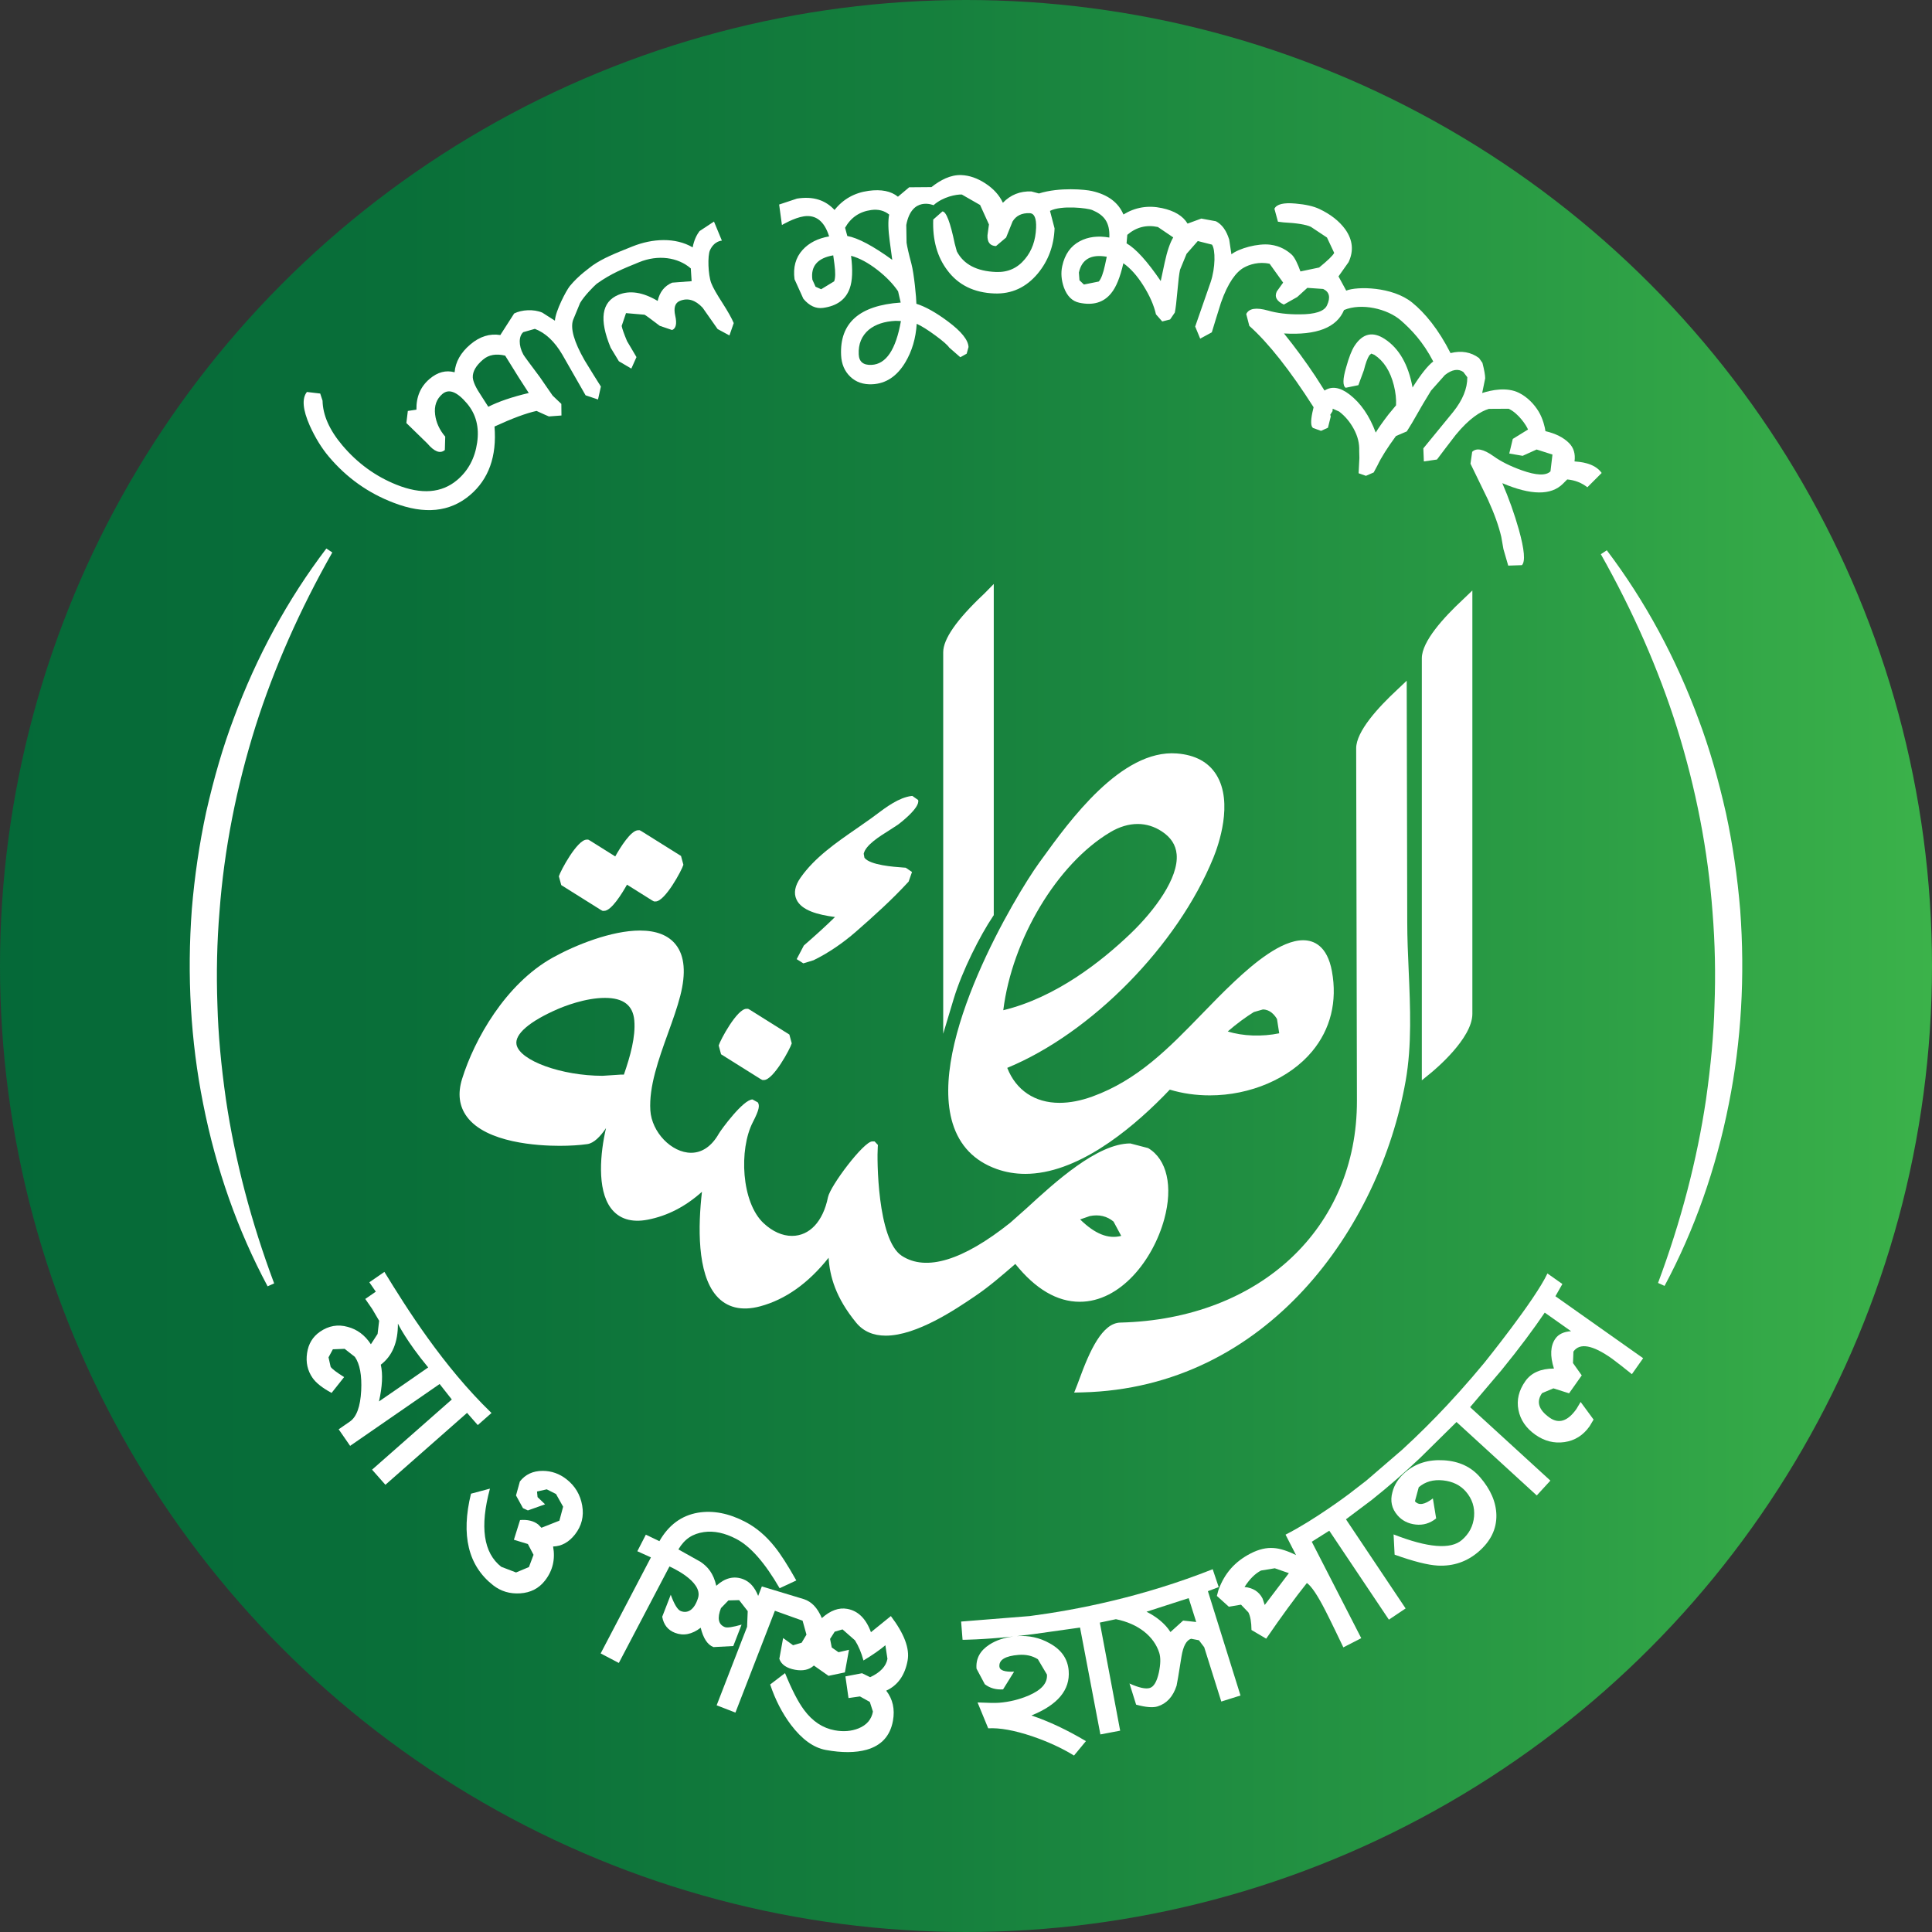 <?xml version="1.0" encoding="utf-8"?>
<!-- Generator: Adobe Illustrator 25.4.1, SVG Export Plug-In . SVG Version: 6.00 Build 0)  -->
<svg version="1.1" id="Layer_1" xmlns="http://www.w3.org/2000/svg" xmlns:xlink="http://www.w3.org/1999/xlink" x="0px" y="0px"
	 viewBox="0 0 1080 1080" style="enable-background:new 0 0 1080 1080;" xml:space="preserve">
<rect x="0" y="0" width="1080" height="1080" fill="#333333" stroke="none"/>
<style type="text/css">
	.st0{fill:url(#SVGID_1_);}
	.st1{fill:#FFFFFF;}
	.st2{fill:url(#SVGID_00000155825429926638607050000002373017383773903522_);}
	.st3{fill:url(#SVGID_00000020371378769989497430000011585365206235262137_);}
	.st4{fill:url(#SVGID_00000152982530527502916470000013917189062645791130_);}
	.st5{fill:url(#SVGID_00000140721906646382578820000004897296977152112051_);}
	.st6{fill:url(#SVGID_00000035509410271529143540000001539907918711185807_);}
	.st7{fill:url(#SVGID_00000128459807505946915600000012027251440657986188_);}
	.st8{fill:url(#SVGID_00000122710368493955726210000014427748392523573147_);}
	.st9{fill:url(#SVGID_00000041284604909465693490000004024943470390479036_);}
	.st10{fill:url(#SVGID_00000180337859985267040850000011938107181595533954_);}
	.st11{fill:url(#SVGID_00000039848946089812516460000017061707832873377209_);}
	.st12{fill:url(#SVGID_00000127735209438794512350000017780100932148242068_);}
	.st13{fill:url(#SVGID_00000100371359210847483480000006916978798164251833_);}
	.st14{fill:url(#SVGID_00000134955620519697578120000008809727457582151814_);}
	.st15{fill:url(#SVGID_00000062878206948339105400000002667633140602075281_);}
	.st16{fill:url(#SVGID_00000069394094597828853610000015090671897443397516_);}
	.st17{fill:url(#SVGID_00000010997633561237484350000009343867939528095656_);}
	.st18{fill:url(#SVGID_00000040576633138864612870000002704894051870879420_);}
	.st19{fill:url(#SVGID_00000114759901680966085700000011443073357722080386_);}
</style>
<g>
	<linearGradient id="SVGID_1_" gradientUnits="userSpaceOnUse" x1="0" y1="540" x2="1080" y2="540">
		<stop  offset="0" style="stop-color:#056938"/>
		<stop  offset="0.207" style="stop-color:#096F39"/>
		<stop  offset="0.476" style="stop-color:#157F3D"/>
		<stop  offset="0.777" style="stop-color:#299A44"/>
		<stop  offset="1" style="stop-color:#3BB24A"/>
	</linearGradient>
	<circle class="st0" cx="540" cy="540" r="540"/>
	<g>
		<path class="st1" d="M149.6,719.06c-16.73-31.25-28.86-65.62-36.06-102.16c-6.96-34.92-9.08-71.51-6.3-108.73
			c1.5-18.16,4.18-36.34,7.97-54.05c4.49-19.72,9.51-36.84,15.38-52.38c12.88-34.82,30.32-66.82,51.84-95.12l3.33,2.2
			c-18.13,31.94-32.56,64.62-42.9,97.15c-10.77,34.22-17.56,69.01-20.14,103.4c-1.43,17.04-1.82,34.77-1.17,52.72
			c0.45,16.05,2,33.25,4.76,52.61c5.04,33.92,14.11,68.48,26.94,102.72L149.6,719.06z M930.5,718.83l-3.64-1.65
			c12.77-34.24,21.78-68.69,26.79-102.4c2.77-19.55,4.33-36.69,4.75-52.39c0.68-17.62,0.31-35.3-1.09-52.56
			c-2.54-34.32-9.24-69-19.91-103.11c-10.21-32.39-24.51-65-42.52-96.92l3.34-2.18c21.36,28.24,38.66,60.18,51.44,94.92
			c5.84,15.59,10.82,32.67,15.21,52.2c3.7,17.2,6.36,35.32,7.91,53.88c2.75,37.18,0.61,73.64-6.34,108.39
			C959.25,653.45,947.15,687.72,930.5,718.83z"/>
		<path class="st1" d="M267.08,796.63l7.67-6.76c-27.22-26.28-47.58-58.84-59.87-78.88c-4.78,3.33-8.42,5.82-8.42,5.82l3.62,5.24
			l-5.89,4.07l3.94,5.71l3.81,6.49l-0.86,7.36l-3.75,5.77c-3.33-5.07-7.63-8.31-12.94-9.71c-5.49-1.55-10.66-0.65-15.53,2.71
			c-4.06,2.8-6.46,6.79-7.21,11.96c-0.76,5.17,0.26,9.79,3.07,13.84c1.93,2.81,5.48,5.61,10.64,8.4l7.01-8.85
			c-4.2-2.62-6.71-4.53-7.53-5.71l-1.19-5.32l2.42-4.5l6.59-0.26l5.73,4.5c2.76,3.99,3.94,10.3,3.52,18.9
			c-0.47,8.92-2.58,14.67-6.32,17.25l-6.27,4.33l6.4,9.26l50.04-34.57l6.8,8.64l-44.57,39.24l7.45,8.45l45.65-40.2L267.08,796.63z
			 M211.85,783.41c1.89-8.34,2.22-15.18,1.02-20.54c6.45-4.91,9.64-12.57,9.56-22.96c0,0,4.7,9.74,16.93,24.5
			C233.47,768.56,211.85,783.41,211.85,783.41z"/>
		<path class="st1" d="M316.71,826.93c-3.99-3.14-8.45-4.7-13.36-4.71c-5.4,0.01-9.64,1.97-12.73,5.91l-2.17,7.83l3.89,7.1
			l2.74,1.28l9.63-3.42l-4.21-4.03l-0.3-3.12l5.44-1.22l5.17,2.61l3.98,7.09l-2.09,7.82l-10.04,3.96l-1.76-1.81
			c-2.56-2.02-5.96-2.85-10.18-2.5l-3.45,11.02l7.82,2.38l3.16,6.02l-2.57,6.86l-7.21,3.02l-8.27-3.17
			c-9.96-7.82-12.06-22.38-6.32-43.69l-10.59,2.82c-5.68,23.2-1.57,40.24,12.32,51.15c4.35,3.42,9.42,4.94,15.2,4.56
			c5.78-0.37,10.39-2.73,13.8-7.09c4.35-5.54,5.88-11.91,4.58-19.1c4.74-0.13,8.81-2.38,12.23-6.73c3.73-4.77,5.09-10.17,4.03-16.19
			C324.39,835.55,321.49,830.67,316.71,826.93z"/>
		<path class="st1" d="M486.87,912.41c-2.78-7.59-7.18-11.93-13.23-13.04c-4.69-0.86-9.44,0.87-14.22,5.16
			c-2.54-5.93-5.74-9.12-9.93-10.56l-23.61-7.15l-2.06,5.3c-1.88-4.8-4.66-7.9-8.33-9.33c-5.16-2-10.18-0.77-15.08,3.67
			c-1.61-6.96-4.7-10.63-8.88-13.44l-12.31-6.89c3.57-6,8.03-8.76,14.25-9.69c5.64-0.81,11.69,0.47,18.13,3.84
			c7.93,4.14,15.99,13.33,24.21,27.55l9.33-4.35c-4.83-8.6-8.9-14.92-12.18-18.95c-4.82-6.03-10.24-10.62-16.3-13.79
			c-9.21-4.82-18.05-6.53-26.48-5.14c-9.23,1.59-16.42,6.89-21.57,15.92l-7.58-3.63l-4.76,9.26l7.6,3.44l-28.1,53.68l10.16,5.33
			l28.3-53.93c0,0,18.92,8.12,15.99,17.58c-2.04,6.59-5.72,8.88-9.67,7.34c-1.77-0.68-3.63-3.73-5.6-9.12l-4.77,12.3
			c0.79,4.45,3.16,7.45,7.12,8.98c4.73,1.84,9.53,0.89,14.39-2.84c1.44,5.93,3.82,9.53,7.14,10.82l11.08-0.58l4.64-11.97
			c-4.94,1.42-8.04,1.87-9.31,1.39c-3.68-1.43-4.42-4.97-2.22-10.62l4.17-4.31l5.98-0.16l4.81,6.15l-0.36,8.78l-17.01,43.86
			l10.5,4.07l22.06-56.92l15.48,5.55l2.17,7.79l-2.71,4.54l-4.78,1.39l-5.56-4.02l-2.12,11.63c1.11,3.21,4.05,5.24,8.83,6.11
			c4.4,0.79,7.89,0.01,10.48-2.37l8.2,5.76l9.13-1.92l2.3-12.64l-5.86,1.36l-3.77-2.65l-0.94-4.79l2.58-4.04l4.38-1.28l6.95,6.11
			c2.03,3.22,3.61,6.98,4.75,11.27c5.09-3.08,9.18-5.92,12.25-8.52l1.16,7.6c-0.76,4.17-3.98,7.6-9.67,10.26l-4.54-2.22l-9.29,1.78
			l1.73,12.1l6.4-0.91l5.51,3.08l1.74,5.4c-0.8,4.4-3.49,7.53-8.06,9.39c-3.99,1.59-8.41,1.95-13.25,1.07
			c-6.72-1.22-12.43-4.99-17.13-11.31c-3.29-4.37-6.85-11.26-10.69-20.66l-8.31,6.35c2.84,8.53,6.72,16.05,11.61,22.56
			c6.15,8.12,12.66,12.81,19.51,14.05c9.02,1.64,16.62,1.59,22.79-0.13c8.28-2.35,13.19-7.74,14.72-16.16
			c1.17-6.49-0.07-12.11-3.76-16.86c6.47-2.98,10.46-8.61,11.97-16.89c1.21-6.71-1.91-14.97-9.37-24.81L486.87,912.41z"/>
		<path class="st1" d="M807.08,816.31c-8.56-0.52-15.73,1.71-21.53,6.7c-3.74,3.22-6.13,6.93-7.19,11.16
			c-1.33,4.84-0.39,9.13,2.82,12.86c2.57,2.99,5.96,4.72,10.18,5.2c4.2,0.48,8.02-0.67,11.46-3.42l-1.83-11.18
			c-4.56,3.53-7.9,4.06-10.03,1.59l2.13-7.84c3.63-3.12,8.16-4.41,13.57-3.83c5.42,0.58,9.67,2.66,12.79,6.27
			c3.5,4.07,5.01,8.71,4.56,13.94c-0.46,5.23-2.73,9.61-6.82,13.12c-6.26,5.4-19,4.36-38.17-3.13l0.58,11.32
			c10.55,3.78,18.6,5.81,24.17,6.11c8.66,0.42,16.23-2.16,22.72-7.75c6.78-5.83,10.12-12.65,10-20.44
			c-0.15-7.25-3.18-14.32-9.11-21.2C822.4,819.98,815.63,816.83,807.08,816.31z"/>
		<path class="st1" d="M681.26,887.19l-3.36-9.99c-39.01,15.47-76.01,22.76-102.26,26.19l-38.37,3.07l0.81,10.2
			c0,0,10.78-0.01,28.44-1.86c-5.1,0.61-9.58,2.08-13.4,4.53c-5.27,3.39-7.69,7.88-7.24,13.47l4.63,8.69
			c2.8,2.17,6.2,3.14,10.21,2.89l6.16-9.9c-5.31,0.2-8.04-0.76-8.21-2.86c-0.3-3.75,3.24-5.92,10.66-6.52
			c4.15-0.33,7.77,0.48,10.85,2.42l5.07,8.57c0.38,4.74-3.04,8.64-10.24,11.72c-5.22,2.23-10.7,3.58-16.45,4.04
			c-2.04,0.16-6.07,0.11-12.1-0.17l5.95,14.46c6.43-0.36,14.6,1.11,24.53,4.43c8.83,3.02,16.64,6.61,23.44,10.79l6.66-8.06
			c-10.46-6.24-20.62-11.02-30.45-14.34c14.73-5.96,21.67-14.31,20.81-25.03c-0.53-6.65-4.09-11.76-10.69-15.34
			c-5.53-3.14-11.62-4.44-18.25-3.99l9.14-1.1l26.15-3.68l11.37,59.74l11.06-2.1l-11.37-60.42l9-1.9
			c12.63,2.54,21.35,9.69,24.22,18.8c0.85,2.67,0.77,6.35-0.22,11.03c-1.11,5.04-2.79,7.91-5.03,8.61
			c-2.32,0.73-6.11-0.1-11.39-2.49l3.71,11.82c5.41,1.48,9.41,1.81,12.02,0.98c5.08-1.59,8.6-5.44,10.59-11.55
			c0.26-0.95,1.17-6.4,2.75-16.35c0.95-5.79,2.75-9.09,5.36-9.91l4.38,0.83l2.96,3.9l9.55,30.37l10.74-3.38l-18.22-58.32
			L681.26,887.19z M661.38,905.91l-7.09,6.41c-3.05-4.84-8.09-8.73-13.39-11.35l23.58-7.61l4.21,13.35L661.38,905.91z"/>
		<path class="st1" d="M873.38,717.77l-8.36-5.9c-6.79,14.67-35.35,50.03-35.35,50.03c-4.33,5.25-8.98,10.67-13.96,16.21l-7.02,7.67
			c-7.66,8.18-15.95,16.45-24.78,24.55l-20.1,17.31l-9.88,7.63c0,0-19.09,14.38-35.3,22.61l5.86,11.42
			c-4.91-2.42-9.08-3.73-12.51-3.93c-4.01-0.32-8.28,0.67-12.81,2.99c-8.92,4.59-14.6,11.11-18.02,20.37l-0.91,3.4l6.67,6.03
			l6.82-1.14l4.13,4.32c1.11,2.16,1.68,5.44,1.73,9.84l8.22,4.85c8.47-12.36,16.06-22.73,22.75-31.11c2.5,1.7,5.96,6.83,10.34,15.41
			c1.42,2.77,3.25,6.47,5.5,11.12c2.43,5.15,3.95,8.29,4.54,9.44l10.01-5.14l-27.66-53.91l9.79-6.16l33.32,49.72l9.35-6.27
			L752.4,849.3l14.34-10.78c9.5-7.54,18.61-15.51,27.22-23.64l20.24-19.97l44.86,41.06l7.61-8.3l-44.87-41.06l17.55-20.68
			c10.01-12.25,18.21-23.36,24.17-32.17l14.72,10.4c-4.07,0.26-6.99,1.63-8.74,4.1c-2.84,4.02-3.12,9.61-0.84,16.77
			c-7.34,0.01-12.67,2.35-15.99,7.05c-3.67,5.19-4.95,10.55-3.85,16.1c1.09,5.54,4.23,10.15,9.43,13.83
			c5.08,3.58,10.5,4.96,16.3,4.13c5.78-0.83,10.47-3.79,14.05-8.86l2.22-3.73l-7.24-9.85l-2.34,3.92
			c-4.85,6.87-9.85,8.48-14.99,4.86c-6.19-4.37-7.6-8.95-4.23-13.71l6.35-2.68l8.75,2.78l7.09-10.03l-4.9-6.88l0.25-6.43
			c3.54-5.02,10.69-3.72,21.45,3.88l5.12,3.9l6.11,4.86l6.29-8.92l-49.04-34.65L873.38,717.77z M706.99,897.19l-1.21-3.6
			c-1.97-3.84-5.33-6-10.08-6.45c2.83-4.44,5.91-7.5,9.21-9.2l7.71-1.27l7.86,2.74L706.99,897.19z"/>
		<path class="st1" d="M410.16,180.61c-1.12-2.7-3.23-6.45-6.32-11.27c-3.09-4.81-5.27-8.49-6.27-11.15
			c-1.74-4.6-2.1-15.19-0.69-18.31c2.42-5.3,6.66-5.36,6.66-5.36l-4.42-10.67l-8.08,5.33c-1.52,1.99-3.12,5.12-3.83,9.1
			c-9.64-5.66-22.39-5.03-33.64-0.53c-9.94,3.97-16.39,6.55-22.25,10.59c-1.57,1.28-7.72,5.4-12.79,11.57
			c-1.95,2.37-8.05,13.96-8.33,19.35l-7.06-4.51c-4.87-2.06-11.49-1.64-15.72,0.48l-7.74,12.06c-5.91-0.95-11.49,0.79-16.74,5.24
			c-5.39,4.56-8.32,9.75-8.82,15.57c-4.84-1.32-9.48-0.1-13.93,3.67c-5.08,4.29-7.55,10.03-7.4,17.23l-4.81,0.72l-0.82,6.75
			l5.86,5.71l5.86,5.71c3.93,4.64,7.19,5.87,9.79,3.67l0.22-7.47c-3.24-3.82-5.11-7.93-5.65-12.34c-0.61-4.87,0.75-8.72,4.09-11.54
			c3.59-3.03,8.16-1.26,13.73,5.33c5.05,5.97,6.94,13.29,5.66,21.95c-1.26,8.67-4.99,15.63-11.18,20.86
			c-8.67,7.32-19.98,8.19-33.93,2.6c-11.74-4.71-21.81-12.04-30.22-21.99c-7.21-8.53-10.92-16.87-11.08-24.98l-1.31-3.99l-7.43-0.88
			c-2.89,3.62-2.35,9.9,1.61,18.86c3.06,6.76,6.63,12.55,10.71,17.38c9.94,11.76,22.02,20.34,36.24,25.73
			c17.16,6.62,31.35,5.19,42.55-4.28c10.52-8.9,15.1-21.69,13.75-38.37c9.93-4.57,17.77-7.48,23.5-8.72
			c3.99,1.83,6.29,2.85,6.9,3.08l7.03-0.53l-0.07-6.48l-2.43-2.31l-2.44-2.33l-3.54-5.12l-3.53-5.13c-5.85-7.8-8.95-12.02-9.3-12.69
			c-2.84-5.24-2.53-10.41-0.02-12.53l6.46-1.84c5.9,2.22,11.01,7.01,15.32,14.35l13.04,22.8l6.94,2.33l1.61-7.23l-4.05-6.44
			l-5.06-8.24c-6-10.48-8.02-17.95-6.44-22.52l3.93-9.53c2.35-4.01,7.61-9.29,9.23-10.68c8.15-5.84,14.65-8.37,23.8-12.12
			c10.47-4.3,21.68-2.78,28.85,3.49l0.46,7.14l-10.86,0.82c-4.26,1.77-6.98,5.18-8.13,10.21c-8.26-4.9-15.58-6.04-21.94-3.4
			c-9.43,3.92-10.88,13.77-4.32,29.57l4.59,7.57l6.96,4.09l2.87-6.43l-2.67-4.53l-2.62-4.42c-1.71-4.1-2.7-6.92-2.98-8.46l2.42-7.17
			l10.37,0.89c0.67,0.33,3.51,2.41,8.51,6.22l6.89,2.34c2.17-0.9,2.76-3.55,1.76-7.97c-1-4.41-0.15-7.18,2.54-8.3
			c4.42-1.83,8.67-0.57,12.76,3.79c2.78,3.94,5.57,7.92,8.38,11.93l6.61,3.58L410.16,180.61z M295.58,219.69
			c-9.38,2.22-16.91,4.79-22.62,7.7l-4.02-6.27c-2.96-4.37-4.51-7.77-4.65-10.19c-0.11-3.28,1.81-6.6,5.78-9.95
			c3.16-2.67,7.26-3.4,12.32-2.18C288.08,208.06,292.47,215.02,295.58,219.69z"/>
		<path class="st1" d="M880.17,257.94c0.57-4.24-0.46-7.68-3.11-10.31c-3.09-3.09-7.47-5.29-13.15-6.61
			c-0.23-2.03-1.38-6.93-3.77-10.92c-2.5-4.17-6.32-8.13-10.96-10.46c-6.83-3.45-15.5-1.59-20.63,0.06l1.68-8.2
			c0-1.79-0.52-4.67-1.54-8.66l-1.91-2.7c-4.5-3.34-9.81-4.27-15.93-2.76c-6.66-13.2-14.3-22.49-21.49-28.29
			c-11.06-8.93-30.76-9.09-36.81-6.63l-4.32-7.95l5.63-7.97c2.97-6.3,2.35-12.42-1.85-18.34c-3.37-4.63-8.22-8.43-14.53-11.4
			c-3.23-1.52-7.65-2.52-13.23-3c-6.68-0.63-10.63,0.33-11.84,2.89l1.97,7.24l3.05,0.38c7.52,0.39,12.64,1.22,15.35,2.49l9.01,5.98
			l4.03,8.58c-0.69,1.45-3.5,4.19-8.42,8.19l-10.44,2.19c-1.43-3.99-3.18-7.9-4.94-9.46c-2.56-2.27-6.26-4.77-11.91-5.49
			c-6.99-0.88-17.48,2.04-21.74,5.37l-1.24-8.28c-0.62-1.68-2.22-7.49-7.44-10.2l-8.14-1.5l-7.69,2.82
			c-2.56-4.28-7.33-7.17-14.31-8.67c-7.77-1.67-14.94-0.48-21.53,3.57c-2.92-6.85-8.81-11.1-17.58-13.11
			c-3.63-0.84-18.07-2.27-29.67,1.36l-4.21-1.13c-6.31-0.25-11.63,1.87-15.94,6.33c-1.94-4.21-5.18-7.79-9.69-10.76
			c-4.51-2.97-9.03-4.54-13.57-4.72c-6-0.22-11.66,2.77-16.67,6.73l-12.45,0.1l-6.28,5.27c-3.87-3.16-9.33-4.25-16.4-3.29
			c-7.87,1.07-14.22,4.63-19.04,10.69c-5.08-5.45-11.82-7.8-20.98-6.35l-9.99,3.32l1.56,11.45c0,0,6.73-4.02,12.22-4.85
			c6.82-1.03,11.55,2.8,14.16,11.21c-6.31,1.1-11.25,3.61-14.81,7.53c-3.91,4.29-5.42,9.77-4.52,16.44l4.92,10.87
			c3.31,3.97,6.99,5.68,11.01,5.13c7.79-1.05,12.77-4.72,14.95-10.99c1.48-4.12,1.72-10.17,0.72-18.13
			c4.67,1.25,9.61,3.91,14.84,7.98c4.89,3.83,8.67,7.78,11.44,11.86l1.46,6.3c-23.06,1.58-34.16,11.39-33.31,29.45
			c0.24,4.94,1.94,8.93,5.13,11.99c3.19,3.06,7.29,4.46,12.31,4.23c7.61-0.36,13.75-4.42,18.42-12.19
			c3.76-6.27,5.9-13.47,6.41-21.61c2.74,1.25,6.21,3.42,10.41,6.51c4.21,3.09,6.79,5.34,7.74,6.76l6.22,5.43l3.55-1.99l1.04-3.71
			c-0.19-3.97-4.02-8.74-11.51-14.31c-6.64-4.96-12.52-8.26-17.63-9.88c-0.01-3.02-1.29-16.76-2.79-22.37
			c-1.5-5.61-2.4-9.55-2.71-11.8l-0.16-9.86c3.04-16.34,15.23-11.07,15.23-11.07c5.31-4.77,12.81-6.09,15.81-5.98l10.23,5.86
			l4.95,10.89l-0.42,3.03l-0.41,3.02c-0.15,3.89,1.44,5.9,4.76,6.03l5.66-4.78l3.62-8.99c1.99-3.25,5.17-4.79,9.55-4.63
			c2.59,0.09,3.79,2.82,3.59,8.17c-0.26,7.04-2.35,12.89-6.26,17.53c-4.16,5.04-9.53,7.43-16.1,7.18
			c-10.85-0.41-18.17-4.26-21.95-11.53l-1.17-4.31c-2.47-11.93-4.76-17.94-6.87-18.02l-5.15,4.55c-0.43,11.42,2.21,20.89,7.93,28.41
			c6.09,8.18,14.86,12.48,26.28,12.91c9.65,0.36,17.73-3.37,24.27-11.19c5.87-7.13,8.98-15.53,9.35-25.19l-2.56-9.78
			c6.37-3.3,20.99-1.6,23.67-0.45c6.33,2.69,9.9,6.56,9.5,15.35c-6.32-1.11-11.81-0.43-16.5,2.05c-5.14,2.71-8.41,7.35-9.83,13.93
			c-0.83,3.8-0.51,7.77,0.92,11.89c1.78,4.86,4.64,7.71,8.6,8.56c7.68,1.65,13.61-0.09,17.79-5.25c2.81-3.37,5.09-8.98,6.86-16.81
			c3.97,2.76,7.71,6.95,11.23,12.56c3.52,5.61,5.85,10.94,7,15.99l3.5,3.98l4.4-1.11l2.64-3.86c0.46-2.15,0.94-6.11,1.44-11.9
			c0.5-5.79,0.99-9.8,1.47-12.02l3.67-8.93l6.26-7.13l7.95,2.01c1.97,2.85,1.95,12.91-0.77,20.97l-8.63,24.81l2.79,6.77l6.5-3.53
			l2.22-7.28l2.88-9.23c3.97-11.4,8.55-17.26,12.76-19.63c3.14-1.78,8.52-3.52,14.46-2.18l7.55,10.53l-1.77,2.46l-1.77,2.47
			c-1.42,3.01-0.1,5.45,3.93,7.35l7.5-4.23l5.64-5.12l8.85,0.62c3.52,1.65,4.22,4.72,2.11,9.22c-1.55,3.31-6.64,4.97-15.23,4.97
			c-6.75,0.06-12.64-0.65-17.69-2.12c-6.64-1.87-10.71-1.22-12.19,1.95l1.72,6.61c10.79,9.65,22.78,24.86,35.93,45.48l-0.7,3.05
			c-0.98,4.76-0.86,7.61,0.36,8.54l4.5,1.62l3.87-1.75l1.56-6.25l-0.25-1.04l1.24-1.97l0.1-1.39l3.62,1.62
			c3.34,2.55,6.08,5.82,8.22,9.8c2.15,3.99,3.14,8.01,2.98,12.08l0.1,4.05l-0.43,8.55l4.09,1.44l4.34-1.89l2.15-4.02
			c2.06-4.38,5.55-9.86,10.29-16.34l6.07-2.59c1.61-2.45,3.86-6.24,6.76-11.39l1.79-3.14l0.27-0.26l-0.07-0.09l4.78-7.9l7.77-8.74
			c3.99-3.12,7.42-3.68,10.28-1.71l2.24,2.96c0.04,6.32-2.62,12.79-7.94,19.43l-16.64,20.32l0.29,7.31l7.33-1.07l4.58-6.07
			l5.88-7.67c7.65-9.34,13.94-13.16,18.56-14.58l11.05-0.07c5.52,2.59,9.96,9.39,10.82,11.62l-8.51,5.25l-1.97,8.17l7.48,1.28
			l7.82-3.53l8.85,2.83l-1.11,9.38c-2.52,2.52-7.89,2.32-16.08-0.6c-6.42-2.29-11.73-4.95-15.91-7.98
			c-5.51-3.9-9.44-4.67-11.78-2.32l-0.95,6.62c3.27,6.7,6.51,13.38,9.73,20.02c3.56,7.8,6.06,14.76,7.49,20.89l1.21,6.87l2.67,9.2
			l7.65-0.26c2-2.01,1.42-8.66-1.73-19.95c-2.48-8.77-5.55-17.39-9.22-25.88c16,6.81,27.29,6.92,33.88,0.32l2.4-2.41
			c4.31,0.4,8.06,1.86,11.26,4.38l8-8C891.24,258.58,882.82,258.17,880.17,257.94z M466.29,157.27l-7.26,4.42l-3.13-1.41l-1.77-3.93
			c-1.03-7.55,2.86-12.08,11.65-13.61l0.66,4.82C467.08,152.22,467.02,155.46,466.29,157.27z M473.65,131.92l-1.24-4.6
			c3.23-5.73,8.1-9.04,14.61-9.92c3.93-0.54,7.28,0.31,10.03,2.54c-0.68,3.43-0.58,8.39,0.31,14.87l0.65,4.8l0.76,5.64
			C487.98,137.43,479.59,132.99,473.65,131.92z M487.2,203.97c-4.59,0.22-6.98-1.73-7.17-5.87c-0.27-5.75,1.61-10.34,5.64-13.77
			c3.74-3.02,8.71-4.67,14.92-4.97l3.03,0.1C500.81,195.43,495.35,203.59,487.2,203.97z M617.67,148.28
			c-0.99,4.6-2.14,7.62-3.44,9.09l-8.32,1.68l-2.48-2.39l-0.32-4.29c1.61-7.45,6.8-10.4,15.58-8.85L617.67,148.28z M651.06,146.8
			l-1.01,4.73l-1.19,5.57c-7.5-11.03-13.87-18.05-19.1-21.08l0.41-4.75c4.98-4.29,10.69-5.75,17.1-4.37l8.58,5.81
			C654.04,135.72,652.44,140.42,651.06,146.8z M789.63,216.6c-2.35-12.8-7.52-21.83-15.52-27.08c-6.71-4.41-12.33-3.16-16.88,3.75
			c-1.6,2.44-3.17,6.45-4.71,12.03c-1.93,6.49-2.02,10.31-0.26,11.47l7.07-1.46l3.09-8.37c0.95-3.89,1.97-6.64,3.03-8.27l1.11-1.01
			l1.72,0.69c5.29,3.47,8.91,9.16,10.9,17.07c0.99,3.97,1.4,7.7,1.21,11.16l-4.21,5.08c-3.3,4.31-5.68,7.7-7.14,10.15
			c-3.52-9.42-8.43-16.54-14.74-21.37c-5.23-4-9.86-4.7-13.88-2.12l-5.06-7.92c-5.45-8.21-11.32-16.21-17.61-24
			c18.3,1.08,29.49-3.28,33.58-13.1c9.65-4.06,24.21-0.81,31.86,5.91c5.6,4.91,12.24,11.71,18,22.85
			C798.14,204.38,794.28,209.23,789.63,216.6z"/>
		<path class="st1" d="M532.56,628.04c3.84,12.41,12.08,20.96,24.51,25.42c5.07,1.82,10.47,2.74,16.06,2.74h0
			c28.41,0,57.66-23.59,77.19-43.37l3.6-3.72c7.08,2.14,14.59,3.21,22.37,3.21c22.64,0,44.53-9.39,57.15-24.53
			c10.37-12.45,14.21-27.98,11.11-44.9c-2.63-14.29-10.21-17.29-16.1-17.29c-12.33,0-27.71,13.06-38.2,22.88
			c-6.41,6-12.53,12.31-18.44,18.41c-18.37,18.94-35.73,36.83-61.08,46.04c-6.49,2.37-12.71,3.56-18.47,3.56
			c-13.82,0-24.32-7.08-29.2-19.55c47.1-19.46,95.23-68.38,115.22-117.45c2.83-6.94,11.31-30.8,1.7-46.34
			c-4.43-7.16-11.89-11.18-22.16-11.97c-31.06-2.36-60.03,37.76-75.42,59.04l-1.51,2.08C567.9,500.27,518.5,582.6,532.56,628.04z
			 M560.84,564.72c4.91-39.61,30.09-81.81,59.76-99.49c5.15-3.07,10.32-4.62,15.39-4.62c4.73,0,9.25,1.39,13.42,4.12
			c5.13,3.36,7.85,7.55,8.34,12.81c1.23,13.25-12.4,31.5-25.56,44.15C615.61,537.62,590.04,557.67,560.84,564.72z M686.32,576.58
			c5.13-4.41,9.87-7.91,14.59-10.84l5.03-1.44c3.99,0,6.56,3.03,7.91,5.36l1.24,7.96C705.52,579.61,694.73,579.24,686.32,576.58z"/>
		<path class="st1" d="M817.56,335.36c-10.38,9.66-22.75,23.16-22.75,32.59V603.9l4.89-3.99c2.39-1.94,23.36-19.42,23.36-33.14
			V330.08L817.56,335.36z"/>
		<path class="st1" d="M555.01,512.34l0.51-0.76V326.44l-5.15,5.25l-0.73,0.7c-14.86,14.02-22.38,24.85-22.38,32.2v213.29
			l5.87-19.54C537.9,542.54,547.96,522.83,555.01,512.34z"/>
		<path class="st1" d="M603.59,727.7c22.72,0,40.96-23.24,47.24-46.2c4.99-18.26,1.54-33.47-9.02-39.71l-9.96-2.6
			c-18.49,0-42.23,21.77-57.93,36.18l-9.18,8.15c-26.34,21.01-47.02,27.41-60.68,18.46c-13.72-8.99-13.86-54.69-13.39-60.53
			l0.09-1.42l-1.85-1.97h-1.32c-4.73,0-23.41,24.7-24.75,31.22c-2.75,13.52-10.27,21.59-20.13,21.59c-5.36,0-10.82-2.43-15.78-7.03
			c-12.6-11.7-13.9-41.35-6.1-56.51c3.71-7.18,3.86-9.36,2.81-11.08l-2.98-1.65c-5.23,0-17.64,17.03-18.8,19.07
			c-3.97,7.02-9.33,10.74-15.51,10.74c-10.96,0-22.04-11.51-22.8-23.7c-0.84-13.39,4.63-28.57,9.91-43.24
			c2.64-7.33,5.14-14.25,6.83-20.87c3.24-12.62,2.43-22.18-2.41-28.41c-4.12-5.32-10.9-8.01-20.16-8.01
			c-15.91,0-36.18,8.15-48.71,15.12c-26.45,14.74-43.85,45.75-50.7,67.82c-2.54,8.16-1.64,15.27,2.67,21.11
			c10.82,14.7,39.88,16.29,51.87,16.29c5.71,0,11.2-0.34,15.47-0.96c3.63-0.52,7.24-4.16,10.45-8.94
			c-3.17,13.61-5.22,34.13,2.72,44.74c4.51,6.01,11.51,8.22,20.65,6.44c11.03-2.16,20.98-7.29,30.26-15.58
			c-2.19,19.07-2.77,45.53,7.98,58.03c5.79,6.73,14.14,8.79,24.56,5.99c14.12-3.79,26.95-12.91,38.25-27.14
			c0.67,10.32,3.87,22.22,15.44,36.31c3.94,4.79,9.48,7.23,16.5,7.23c17.33,0,39.25-14.84,49.78-21.98l0.45-0.31
			c7.54-5.11,14.66-11.27,21.54-17.22l0.67-0.58C578.83,720.59,590.93,727.7,603.59,727.7L603.59,727.7z M626.77,690.87
			c-7.3,1.9-14.72-1.12-22.97-9.2l5.38-1.87c5.24-1.08,9.74,0.09,13.3,3.08L626.77,690.87z M346.59,600.74l-9.74,0.64
			c-22.87,0-46.24-8.45-48.1-17.39c-1.2-5.78,7.17-13.02,22.96-19.88c3.39-1.47,15.32-6.28,26.46-6.28
			c10.32,0,15.68,4.13,16.41,12.63c0.78,9.12-2.22,19.88-5.81,30.24h-1.74L346.59,600.74z"/>
		<path class="st1" d="M313.75,494.78l22.11,13.87l0.99,0.53h0.86c4.03,0,9.96-9.63,12.78-14.64l14.15,8.87l0.98,0.51h0.86
			c5.28,0,14.66-17.43,15.54-20.51l-1.33-4.92l-22.12-13.85l-0.98-0.53h-0.87c-4.03,0-9.98,9.62-12.8,14.64l-14.12-8.86l-0.98-0.53
			h-0.86c-5.29,0-14.66,17.43-15.55,20.51L313.75,494.78z"/>
		<path class="st1" d="M786.66,515.79l-0.3-135.27l-5.48,5.2c-10.4,9.65-22.79,23.13-22.77,32.6l0.42,197.02
			c0.15,71.08-54.22,122.06-132.23,123.99c-10.12,0.24-17.07,15.52-23.07,32l-1.09,2.91l-1.67,4.22l4.54-0.11
			c103.42-2.54,166.19-92.05,180.76-174.14c3.52-19.87,2.58-41.25,1.68-61.91C787.05,533.1,786.67,524.39,786.66,515.79z"/>
		<path class="st1" d="M466.77,512.62c-5.25,5.17-10.89,10.23-17.42,15.93l-4,7.61l3.72,2.36l5.74-1.76
			c8.05-3.93,16.26-9.47,23.74-16.01c9.77-8.54,20.09-17.81,29.38-27.93l1.89-5.38l-3.51-2.38l-1.92-0.15
			c-4.46-0.32-18.05-1.26-21.16-5.43l-0.41-2.25c1.09-4.85,8.78-9.64,14.38-13.14l4.92-3.21c0.13-0.09,12.52-9.36,11.11-13.69
			l-3.2-2.26l-0.51,0.03c-7,0.87-14.11,6.19-19.81,10.47l-2.73,2.03l-8.05,5.64c-11.56,7.99-23.53,16.25-31.42,27.52
			c-3.17,4.53-3.93,8.64-2.26,12.23C448.05,508.9,457.06,511.36,466.77,512.62z"/>
		<path class="st1" d="M403.08,589.35l22.11,13.86l0.99,0.52l0.86,0.01c5.27,0,14.66-17.42,15.55-20.5l-1.33-4.92l-22.12-13.87
			l-0.98-0.53h-0.86c-5.29,0-14.66,17.44-15.54,20.52L403.08,589.35z"/>
		<path class="st1" d="M797.81,367.95v229.64c6.07-4.95,22.25-20.05,22.25-30.81V337.13C818.65,338.49,797.81,357.2,797.81,367.95z
			 M640.29,644.37c-20.87-12.34-60.81,31.24-73.67,41.5c-15.66,12.49-44.02,31.85-64.18,18.62c-16.25-10.63-14.93-61.21-14.74-63.29
			c0.19-2.08-20.27,20.73-21.9,28.69c-5.08,24.98-25.3,30.6-40.89,16.16c-13.9-12.9-14.86-44.28-6.73-60.09
			c10.65-20.63-9.97,2.62-13.69,9.2c-14.31,25.32-42.6,6.84-43.92-14.25c-1.29-20.78,11.72-45.15,16.84-65.04
			c12.39-48.31-40.17-32.83-66.91-17.94c-23.41,13.04-41.52,41.05-49.3,66.09c-10.52,33.89,47.56,35.34,66.72,32.59
			c9.3-1.34,20.35-33.05,19.11-32.88c-32.82,4.74-96.76-16.19-36.51-42.35c14.71-6.39,45.11-13.95,47.05,8.85
			c1.5,17.5-9.67,39.36-14.5,55.9c-4.63,15.78-11.39,58.6,18.52,52.75c14.28-2.8,25.62-10.75,34.97-20.97
			c-2.31,15.24-10.85,79.81,27.64,69.46c17.44-4.69,31.42-17.79,41.95-33.32c-0.41,11.32-0.01,25.4,14.82,43.49
			c14.34,17.45,50.05-7.06,62.73-15.64c8.49-5.76,16.39-12.77,24.38-19.66C619.3,770.28,672.51,663.42,640.29,644.37z
			 M608.58,676.85c6.16-1.25,11.52,0.08,16.09,3.99c3.64,3.92,5.27,9.86,5.75,11.96c-12.12,5.07-22.88-2.63-31.27-11.69
			L608.58,676.85z M558.08,650.63c32.48,11.66,69.46-18.99,90.11-39.92l4.95-5.17c41.28,13.64,97.66-11.96,88.46-62.11
			c-5.97-32.48-38.37-3-49.3,7.24c-25.83,24.18-46.06,52.54-80.55,65.08c-25.6,9.31-44.95,0.09-51.64-20.98
			c49.55-19.68,96.69-70.55,115.39-116.41c8.21-20.17,12.21-51.9-17.92-54.19c-30.32-2.33-59.2,39.1-74.27,59.89
			C561.62,514.06,498.33,629.18,558.08,650.63z M699.47,563.12c7.24-3.95,13.43-1.1,17.09,5.27l0.97,11.77
			c-10.78,2.59-24.52,2.27-35.76-2.47C687.46,572.58,692.92,567.16,699.47,563.12z M619.06,462.64c10.41-6.19,21.86-7.07,31.99-0.42
			c24.96,16.36-4.27,49.6-16.78,61.62c-20.99,20.17-47.66,38.72-76.7,44.52C561.23,527.79,586.96,481.77,619.06,462.64z
			 M783.38,387.51c-1.59,1.52-22.28,20.06-22.26,30.81c0.14,65.68,0.27,131.34,0.41,197.02c0.17,76.63-60.91,125.17-135.16,127
			c-10.77,0.25-19.07,27.05-21.44,33.02c95.32-2.34,161.88-81.51,177.87-171.66c4.98-28.12,0.88-59.49,0.85-87.89
			C783.55,473.04,783.47,430.27,783.38,387.51z M552.53,333.8c-1.38,1.41-22.26,20.05-22.26,30.81v192.88
			c4.6-15.31,14.49-35.27,22.26-46.83V333.8z M349.37,490.29c5.62,3.52,11.24,7.04,16.86,10.57l12.88-19.82
			c-7.37-4.62-14.74-9.24-22.11-13.86c-1.64-1.03-9.05,9.72-11.93,15.81c-5.62-3.52-11.24-7.05-16.84-10.57l-12.89,19.81
			c7.38,4.63,14.74,9.24,22.12,13.87C339.09,507.13,346.49,496.39,349.37,490.29z M439.68,580.86c-7.38-4.63-14.76-9.25-22.13-13.87
			l-12.87,19.81c7.38,4.62,14.75,9.24,22.12,13.87L439.68,580.86z M473.04,510.27c-6.89,7.2-14.22,13.99-21.72,20.54
			c-5.15,4.5-3.83,6.17,2.17,3.25c8.29-4.05,16.15-9.51,23.08-15.57c10.04-8.77,20.01-17.76,29.02-27.57l0.44-2.88
			c-5.33-0.48-28.49-1.03-26.16-11.47c1.77-7.83,14.79-13.99,20.48-18.11l9.5-10.51c-7.32,0.9-15.44,7.82-21.15,11.96
			c-13.14,9.5-29.31,18.95-38.76,32.44C439.79,506.87,462.2,509.32,473.04,510.27z"/>
	</g>
</g>
</svg>
